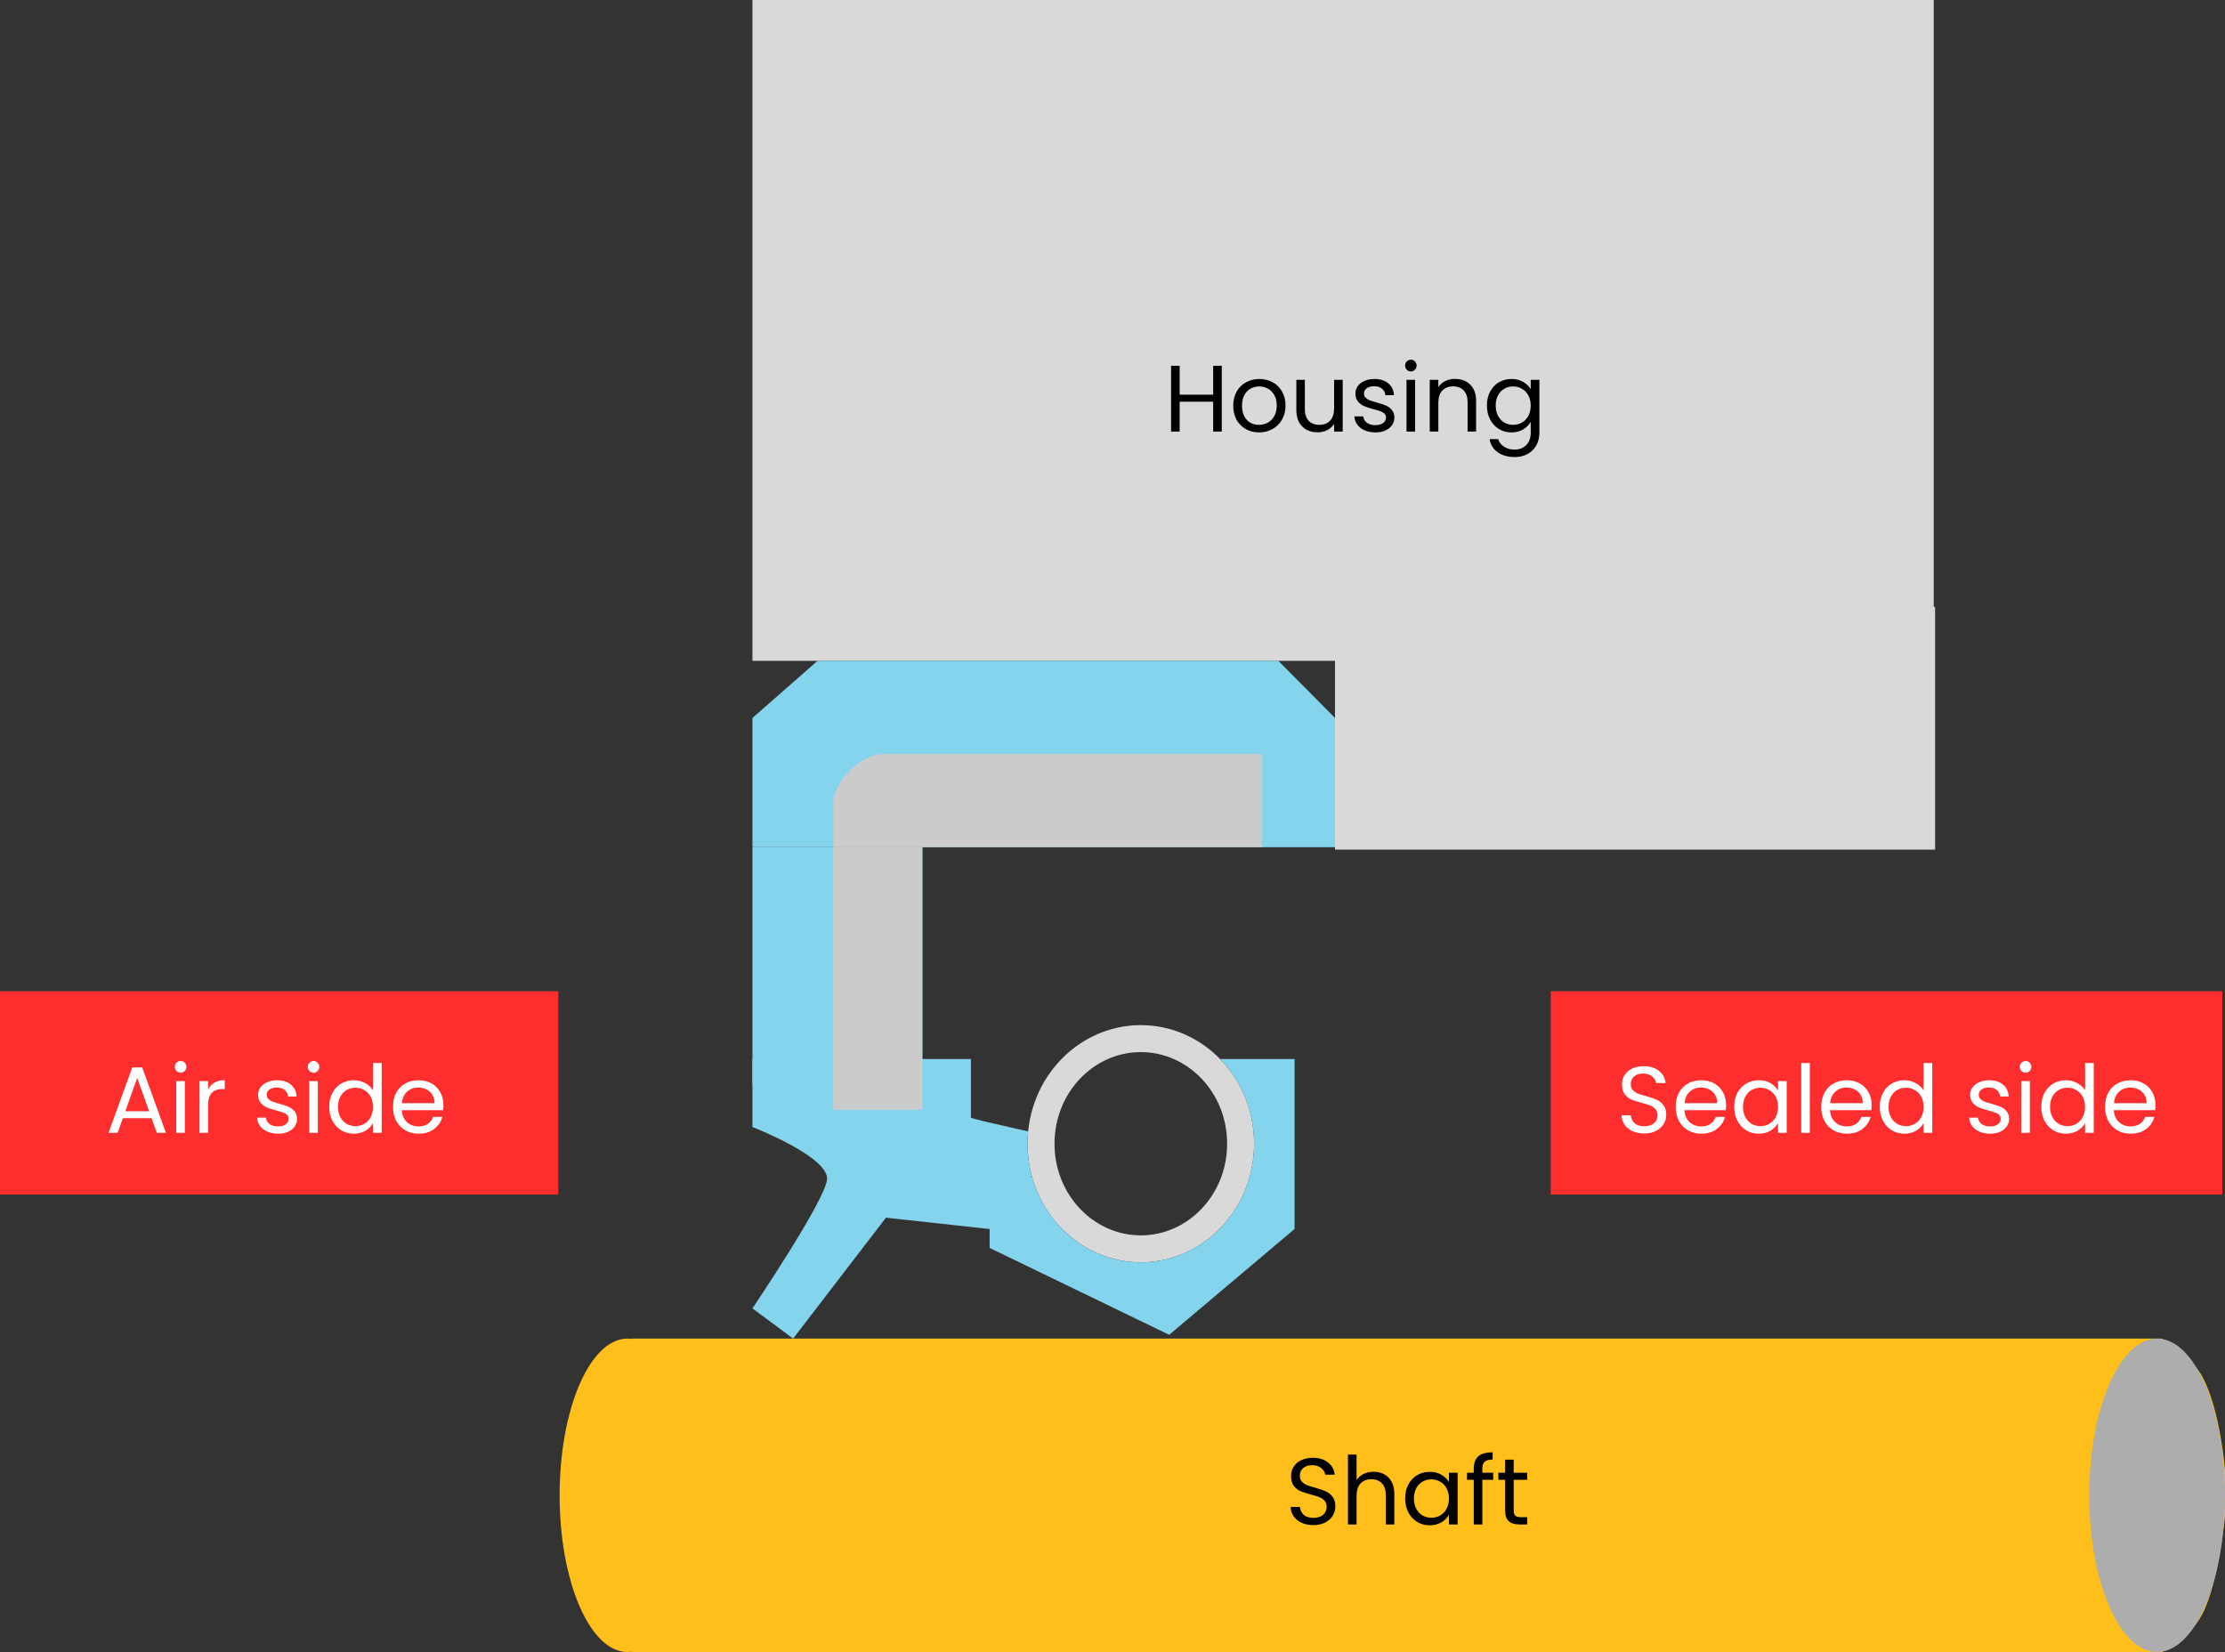 <svg width="330" height="245" viewBox="0 0 330 245" fill="none" xmlns="http://www.w3.org/2000/svg">
<rect x="0" y="0" width="330" height="245" fill="#333333" stroke="none"/>
<rect x="111.6" width="175.2" height="98" fill="#D9D9D9"/>
<path d="M181.206 54.242V64H179.932V59.576H174.962V64H173.688V54.242H174.962V58.526H179.932V54.242H181.206ZM186.728 64.126C186.009 64.126 185.356 63.963 184.768 63.636C184.189 63.309 183.732 62.847 183.396 62.25C183.069 61.643 182.906 60.943 182.906 60.15C182.906 59.366 183.074 58.675 183.41 58.078C183.755 57.471 184.222 57.009 184.81 56.692C185.398 56.365 186.056 56.202 186.784 56.202C187.512 56.202 188.17 56.365 188.758 56.692C189.346 57.009 189.808 57.467 190.144 58.064C190.489 58.661 190.662 59.357 190.662 60.15C190.662 60.943 190.484 61.643 190.13 62.25C189.784 62.847 189.313 63.309 188.716 63.636C188.118 63.963 187.456 64.126 186.728 64.126ZM186.728 63.006C187.185 63.006 187.614 62.899 188.016 62.684C188.417 62.469 188.739 62.147 188.982 61.718C189.234 61.289 189.36 60.766 189.36 60.15C189.36 59.534 189.238 59.011 188.996 58.582C188.753 58.153 188.436 57.835 188.044 57.63C187.652 57.415 187.227 57.308 186.77 57.308C186.303 57.308 185.874 57.415 185.482 57.63C185.099 57.835 184.791 58.153 184.558 58.582C184.324 59.011 184.208 59.534 184.208 60.15C184.208 60.775 184.32 61.303 184.544 61.732C184.777 62.161 185.085 62.483 185.468 62.698C185.85 62.903 186.27 63.006 186.728 63.006ZM199.141 56.328V64H197.867V62.866C197.624 63.258 197.283 63.566 196.845 63.79C196.415 64.005 195.939 64.112 195.417 64.112C194.819 64.112 194.283 63.991 193.807 63.748C193.331 63.496 192.953 63.123 192.673 62.628C192.402 62.133 192.267 61.531 192.267 60.822V56.328H193.527V60.654C193.527 61.41 193.718 61.993 194.101 62.404C194.483 62.805 195.006 63.006 195.669 63.006C196.35 63.006 196.887 62.796 197.279 62.376C197.671 61.956 197.867 61.345 197.867 60.542V56.328H199.141ZM204.008 64.126C203.42 64.126 202.893 64.028 202.426 63.832C201.959 63.627 201.591 63.347 201.32 62.992C201.049 62.628 200.9 62.213 200.872 61.746H202.188C202.225 62.129 202.403 62.441 202.72 62.684C203.047 62.927 203.471 63.048 203.994 63.048C204.479 63.048 204.862 62.941 205.142 62.726C205.422 62.511 205.562 62.241 205.562 61.914C205.562 61.578 205.413 61.331 205.114 61.172C204.815 61.004 204.353 60.841 203.728 60.682C203.159 60.533 202.692 60.383 202.328 60.234C201.973 60.075 201.665 59.847 201.404 59.548C201.152 59.24 201.026 58.839 201.026 58.344C201.026 57.952 201.143 57.593 201.376 57.266C201.609 56.939 201.941 56.683 202.37 56.496C202.799 56.3 203.289 56.202 203.84 56.202C204.689 56.202 205.375 56.417 205.898 56.846C206.421 57.275 206.701 57.863 206.738 58.61H205.464C205.436 58.209 205.273 57.887 204.974 57.644C204.685 57.401 204.293 57.28 203.798 57.28C203.341 57.28 202.977 57.378 202.706 57.574C202.435 57.77 202.3 58.027 202.3 58.344C202.3 58.596 202.379 58.806 202.538 58.974C202.706 59.133 202.911 59.263 203.154 59.366C203.406 59.459 203.751 59.567 204.19 59.688C204.741 59.837 205.189 59.987 205.534 60.136C205.879 60.276 206.173 60.491 206.416 60.78C206.668 61.069 206.799 61.447 206.808 61.914C206.808 62.334 206.691 62.712 206.458 63.048C206.225 63.384 205.893 63.65 205.464 63.846C205.044 64.033 204.559 64.126 204.008 64.126ZM209.264 55.082C209.022 55.082 208.816 54.998 208.648 54.83C208.48 54.662 208.396 54.457 208.396 54.214C208.396 53.971 208.48 53.766 208.648 53.598C208.816 53.43 209.022 53.346 209.264 53.346C209.498 53.346 209.694 53.43 209.852 53.598C210.02 53.766 210.104 53.971 210.104 54.214C210.104 54.457 210.02 54.662 209.852 54.83C209.694 54.998 209.498 55.082 209.264 55.082ZM209.88 56.328V64H208.606V56.328H209.88ZM215.79 56.188C216.723 56.188 217.479 56.473 218.058 57.042C218.636 57.602 218.926 58.414 218.926 59.478V64H217.666V59.66C217.666 58.895 217.474 58.311 217.092 57.91C216.709 57.499 216.186 57.294 215.524 57.294C214.852 57.294 214.315 57.504 213.914 57.924C213.522 58.344 213.326 58.955 213.326 59.758V64H212.052V56.328H213.326V57.42C213.578 57.028 213.918 56.725 214.348 56.51C214.786 56.295 215.267 56.188 215.79 56.188ZM224.171 56.202C224.833 56.202 225.412 56.347 225.907 56.636C226.411 56.925 226.784 57.289 227.027 57.728V56.328H228.315V64.168C228.315 64.868 228.165 65.489 227.867 66.03C227.568 66.581 227.139 67.01 226.579 67.318C226.028 67.626 225.384 67.78 224.647 67.78C223.639 67.78 222.799 67.542 222.127 67.066C221.455 66.59 221.058 65.941 220.937 65.12H222.197C222.337 65.587 222.626 65.96 223.065 66.24C223.503 66.529 224.031 66.674 224.647 66.674C225.347 66.674 225.916 66.455 226.355 66.016C226.803 65.577 227.027 64.961 227.027 64.168V62.558C226.775 63.006 226.401 63.379 225.907 63.678C225.412 63.977 224.833 64.126 224.171 64.126C223.489 64.126 222.869 63.958 222.309 63.622C221.758 63.286 221.324 62.815 221.007 62.208C220.689 61.601 220.531 60.911 220.531 60.136C220.531 59.352 220.689 58.666 221.007 58.078C221.324 57.481 221.758 57.019 222.309 56.692C222.869 56.365 223.489 56.202 224.171 56.202ZM227.027 60.15C227.027 59.571 226.91 59.067 226.677 58.638C226.443 58.209 226.126 57.882 225.725 57.658C225.333 57.425 224.899 57.308 224.423 57.308C223.947 57.308 223.513 57.42 223.121 57.644C222.729 57.868 222.416 58.195 222.183 58.624C221.949 59.053 221.833 59.557 221.833 60.136C221.833 60.724 221.949 61.237 222.183 61.676C222.416 62.105 222.729 62.437 223.121 62.67C223.513 62.894 223.947 63.006 224.423 63.006C224.899 63.006 225.333 62.894 225.725 62.67C226.126 62.437 226.443 62.105 226.677 61.676C226.91 61.237 227.027 60.729 227.027 60.15Z" fill="black"/>
<rect x="198" y="90" width="89" height="36" fill="#D9D9D9"/>
<path d="M116.428 102.235L121.257 98H189.6L193.8 102.235L198 106.471V125.641H111.6V106.471L116.428 102.235Z" fill="#84D4ED"/>
<rect x="111.6" y="125.641" width="25.2" height="35.179" fill="#84D4ED"/>
<path d="M126 114.333C128.4 111.821 130.8 111.821 130.8 111.821H187.2V125.641H123.6V118.731C123.6 118.731 123.6 116.846 126 114.333Z" fill="#CBCBCB"/>
<path d="M184 169.615C184 178.313 177.288 185.205 169.2 185.205C161.112 185.205 154.4 178.313 154.4 169.615C154.4 160.918 161.112 154.026 169.2 154.026C177.288 154.026 184 160.918 184 169.615Z" stroke="#D9D9D9" stroke-width="4"/>
<path fill-rule="evenodd" clip-rule="evenodd" d="M169.2 187.205C178.478 187.205 186 179.33 186 169.615C186 164.694 184.069 160.244 180.957 157.051H192V198.513H111.6V198.513H117.63H192V182.264L173.407 197.952L146.775 185.066V182.264L131.4 180.583L117.63 198.513L111.6 194.031V194.03C111.643 193.966 122.191 178.335 122.655 174.981C123.119 171.625 111.645 167.154 111.6 167.137V157.051H147.78L144 157.051V165.78L145.828 166.265L152.489 167.79C152.43 168.39 152.4 168.999 152.4 169.615C152.4 171.3 152.626 172.93 153.048 174.473L152.633 174.346L153.06 174.514C155.086 181.845 161.545 187.205 169.2 187.205Z" fill="#84D4ED"/>
<rect x="123.6" y="164.59" width="38.949" height="13.2" transform="rotate(-90 123.6 164.59)" fill="#CBCBCB"/>
<path fill-rule="evenodd" clip-rule="evenodd" d="M93.739 198.513H320.603C320.603 198.513 325.152 201.374 326.644 204.167C329.328 209.192 330 217.987 330 217.987V198.513H330V245L330 245V224.897C330 224.897 328.993 234.949 326.644 239.346C324.294 243.743 320.603 245 320.603 245L93.739 245V198.513Z" fill="#FFBF1A"/>
<ellipse cx="319.932" cy="221.756" rx="10.068" ry="23.244" fill="#ADADAD"/>
<ellipse cx="93.068" cy="221.756" rx="10.068" ry="23.244" fill="#FFBF1A"/>
<rect x="230" y="147" width="99.6" height="30.154" fill="#FF2E2E"/>
<path d="M243.881 168.098C243.237 168.098 242.658 167.986 242.145 167.762C241.641 167.529 241.244 167.211 240.955 166.81C240.666 166.399 240.516 165.928 240.507 165.396H241.865C241.912 165.853 242.098 166.241 242.425 166.558C242.761 166.866 243.246 167.02 243.881 167.02C244.488 167.02 244.964 166.871 245.309 166.572C245.664 166.264 245.841 165.872 245.841 165.396C245.841 165.023 245.738 164.719 245.533 164.486C245.328 164.253 245.071 164.075 244.763 163.954C244.455 163.833 244.04 163.702 243.517 163.562C242.873 163.394 242.355 163.226 241.963 163.058C241.58 162.89 241.249 162.629 240.969 162.274C240.698 161.91 240.563 161.425 240.563 160.818C240.563 160.286 240.698 159.815 240.969 159.404C241.24 158.993 241.618 158.676 242.103 158.452C242.598 158.228 243.162 158.116 243.797 158.116C244.712 158.116 245.458 158.345 246.037 158.802C246.625 159.259 246.956 159.866 247.031 160.622H245.631C245.584 160.249 245.388 159.922 245.043 159.642C244.698 159.353 244.24 159.208 243.671 159.208C243.139 159.208 242.705 159.348 242.369 159.628C242.033 159.899 241.865 160.281 241.865 160.776C241.865 161.131 241.963 161.42 242.159 161.644C242.364 161.868 242.612 162.041 242.901 162.162C243.2 162.274 243.615 162.405 244.147 162.554C244.791 162.731 245.309 162.909 245.701 163.086C246.093 163.254 246.429 163.52 246.709 163.884C246.989 164.239 247.129 164.724 247.129 165.34C247.129 165.816 247.003 166.264 246.751 166.684C246.499 167.104 246.126 167.445 245.631 167.706C245.136 167.967 244.553 168.098 243.881 168.098ZM256.004 163.87C256.004 164.113 255.99 164.369 255.962 164.64H249.83C249.876 165.396 250.133 165.989 250.6 166.418C251.076 166.838 251.65 167.048 252.322 167.048C252.872 167.048 253.33 166.922 253.694 166.67C254.067 166.409 254.328 166.063 254.478 165.634H255.85C255.644 166.371 255.234 166.973 254.618 167.44C254.002 167.897 253.236 168.126 252.322 168.126C251.594 168.126 250.94 167.963 250.362 167.636C249.792 167.309 249.344 166.847 249.018 166.25C248.691 165.643 248.528 164.943 248.528 164.15C248.528 163.357 248.686 162.661 249.004 162.064C249.321 161.467 249.764 161.009 250.334 160.692C250.912 160.365 251.575 160.202 252.322 160.202C253.05 160.202 253.694 160.361 254.254 160.678C254.814 160.995 255.243 161.434 255.542 161.994C255.85 162.545 256.004 163.17 256.004 163.87ZM254.688 163.604C254.688 163.119 254.58 162.703 254.366 162.358C254.151 162.003 253.857 161.737 253.484 161.56C253.12 161.373 252.714 161.28 252.266 161.28C251.622 161.28 251.071 161.485 250.614 161.896C250.166 162.307 249.909 162.876 249.844 163.604H254.688ZM257.209 164.136C257.209 163.352 257.368 162.666 257.685 162.078C258.003 161.481 258.437 161.019 258.987 160.692C259.547 160.365 260.168 160.202 260.849 160.202C261.521 160.202 262.105 160.347 262.599 160.636C263.094 160.925 263.463 161.289 263.705 161.728V160.328H264.993V168H263.705V166.572C263.453 167.02 263.075 167.393 262.571 167.692C262.077 167.981 261.498 168.126 260.835 168.126C260.154 168.126 259.538 167.958 258.987 167.622C258.437 167.286 258.003 166.815 257.685 166.208C257.368 165.601 257.209 164.911 257.209 164.136ZM263.705 164.15C263.705 163.571 263.589 163.067 263.355 162.638C263.122 162.209 262.805 161.882 262.403 161.658C262.011 161.425 261.577 161.308 261.101 161.308C260.625 161.308 260.191 161.42 259.799 161.644C259.407 161.868 259.095 162.195 258.861 162.624C258.628 163.053 258.511 163.557 258.511 164.136C258.511 164.724 258.628 165.237 258.861 165.676C259.095 166.105 259.407 166.437 259.799 166.67C260.191 166.894 260.625 167.006 261.101 167.006C261.577 167.006 262.011 166.894 262.403 166.67C262.805 166.437 263.122 166.105 263.355 165.676C263.589 165.237 263.705 164.729 263.705 164.15ZM268.42 157.64V168H267.146V157.64H268.42ZM277.592 163.87C277.592 164.113 277.578 164.369 277.55 164.64H271.418C271.464 165.396 271.721 165.989 272.188 166.418C272.664 166.838 273.238 167.048 273.91 167.048C274.46 167.048 274.918 166.922 275.282 166.67C275.655 166.409 275.916 166.063 276.066 165.634H277.438C277.232 166.371 276.822 166.973 276.206 167.44C275.59 167.897 274.824 168.126 273.91 168.126C273.182 168.126 272.528 167.963 271.95 167.636C271.38 167.309 270.932 166.847 270.606 166.25C270.279 165.643 270.116 164.943 270.116 164.15C270.116 163.357 270.274 162.661 270.592 162.064C270.909 161.467 271.352 161.009 271.922 160.692C272.5 160.365 273.163 160.202 273.91 160.202C274.638 160.202 275.282 160.361 275.842 160.678C276.402 160.995 276.831 161.434 277.13 161.994C277.438 162.545 277.592 163.17 277.592 163.87ZM276.276 163.604C276.276 163.119 276.168 162.703 275.954 162.358C275.739 162.003 275.445 161.737 275.072 161.56C274.708 161.373 274.302 161.28 273.854 161.28C273.21 161.28 272.659 161.485 272.202 161.896C271.754 162.307 271.497 162.876 271.432 163.604H276.276ZM278.797 164.136C278.797 163.352 278.956 162.666 279.273 162.078C279.591 161.481 280.025 161.019 280.575 160.692C281.135 160.365 281.761 160.202 282.451 160.202C283.049 160.202 283.604 160.342 284.117 160.622C284.631 160.893 285.023 161.252 285.293 161.7V157.64H286.581V168H285.293V166.558C285.041 167.015 284.668 167.393 284.173 167.692C283.679 167.981 283.1 168.126 282.437 168.126C281.756 168.126 281.135 167.958 280.575 167.622C280.025 167.286 279.591 166.815 279.273 166.208C278.956 165.601 278.797 164.911 278.797 164.136ZM285.293 164.15C285.293 163.571 285.177 163.067 284.943 162.638C284.71 162.209 284.393 161.882 283.991 161.658C283.599 161.425 283.165 161.308 282.689 161.308C282.213 161.308 281.779 161.42 281.387 161.644C280.995 161.868 280.683 162.195 280.449 162.624C280.216 163.053 280.099 163.557 280.099 164.136C280.099 164.724 280.216 165.237 280.449 165.676C280.683 166.105 280.995 166.437 281.387 166.67C281.779 166.894 282.213 167.006 282.689 167.006C283.165 167.006 283.599 166.894 283.991 166.67C284.393 166.437 284.71 166.105 284.943 165.676C285.177 165.237 285.293 164.729 285.293 164.15ZM295.183 168.126C294.595 168.126 294.067 168.028 293.601 167.832C293.134 167.627 292.765 167.347 292.495 166.992C292.224 166.628 292.075 166.213 292.047 165.746H293.363C293.4 166.129 293.577 166.441 293.895 166.684C294.221 166.927 294.646 167.048 295.169 167.048C295.654 167.048 296.037 166.941 296.317 166.726C296.597 166.511 296.737 166.241 296.737 165.914C296.737 165.578 296.587 165.331 296.289 165.172C295.99 165.004 295.528 164.841 294.903 164.682C294.333 164.533 293.867 164.383 293.503 164.234C293.148 164.075 292.84 163.847 292.579 163.548C292.327 163.24 292.201 162.839 292.201 162.344C292.201 161.952 292.317 161.593 292.551 161.266C292.784 160.939 293.115 160.683 293.545 160.496C293.974 160.3 294.464 160.202 295.015 160.202C295.864 160.202 296.55 160.417 297.073 160.846C297.595 161.275 297.875 161.863 297.913 162.61H296.639C296.611 162.209 296.447 161.887 296.149 161.644C295.859 161.401 295.467 161.28 294.973 161.28C294.515 161.28 294.151 161.378 293.881 161.574C293.61 161.77 293.475 162.027 293.475 162.344C293.475 162.596 293.554 162.806 293.713 162.974C293.881 163.133 294.086 163.263 294.329 163.366C294.581 163.459 294.926 163.567 295.365 163.688C295.915 163.837 296.363 163.987 296.709 164.136C297.054 164.276 297.348 164.491 297.591 164.78C297.843 165.069 297.973 165.447 297.983 165.914C297.983 166.334 297.866 166.712 297.633 167.048C297.399 167.384 297.068 167.65 296.639 167.846C296.219 168.033 295.733 168.126 295.183 168.126ZM300.439 159.082C300.196 159.082 299.991 158.998 299.823 158.83C299.655 158.662 299.571 158.457 299.571 158.214C299.571 157.971 299.655 157.766 299.823 157.598C299.991 157.43 300.196 157.346 300.439 157.346C300.672 157.346 300.868 157.43 301.027 157.598C301.195 157.766 301.279 157.971 301.279 158.214C301.279 158.457 301.195 158.662 301.027 158.83C300.868 158.998 300.672 159.082 300.439 159.082ZM301.055 160.328V168H299.781V160.328H301.055ZM302.75 164.136C302.75 163.352 302.909 162.666 303.226 162.078C303.544 161.481 303.978 161.019 304.528 160.692C305.088 160.365 305.714 160.202 306.404 160.202C307.002 160.202 307.557 160.342 308.07 160.622C308.584 160.893 308.976 161.252 309.246 161.7V157.64H310.534V168H309.246V166.558C308.994 167.015 308.621 167.393 308.126 167.692C307.632 167.981 307.053 168.126 306.39 168.126C305.709 168.126 305.088 167.958 304.528 167.622C303.978 167.286 303.544 166.815 303.226 166.208C302.909 165.601 302.75 164.911 302.75 164.136ZM309.246 164.15C309.246 163.571 309.13 163.067 308.896 162.638C308.663 162.209 308.346 161.882 307.944 161.658C307.552 161.425 307.118 161.308 306.642 161.308C306.166 161.308 305.732 161.42 305.34 161.644C304.948 161.868 304.636 162.195 304.402 162.624C304.169 163.053 304.052 163.557 304.052 164.136C304.052 164.724 304.169 165.237 304.402 165.676C304.636 166.105 304.948 166.437 305.34 166.67C305.732 166.894 306.166 167.006 306.642 167.006C307.118 167.006 307.552 166.894 307.944 166.67C308.346 166.437 308.663 166.105 308.896 165.676C309.13 165.237 309.246 164.729 309.246 164.15ZM319.687 163.87C319.687 164.113 319.673 164.369 319.645 164.64H313.513C313.56 165.396 313.817 165.989 314.283 166.418C314.759 166.838 315.333 167.048 316.005 167.048C316.556 167.048 317.013 166.922 317.377 166.67C317.751 166.409 318.012 166.063 318.161 165.634H319.533C319.328 166.371 318.917 166.973 318.301 167.44C317.685 167.897 316.92 168.126 316.005 168.126C315.277 168.126 314.624 167.963 314.045 167.636C313.476 167.309 313.028 166.847 312.701 166.25C312.375 165.643 312.211 164.943 312.211 164.15C312.211 163.357 312.37 162.661 312.687 162.064C313.005 161.467 313.448 161.009 314.017 160.692C314.596 160.365 315.259 160.202 316.005 160.202C316.733 160.202 317.377 160.361 317.937 160.678C318.497 160.995 318.927 161.434 319.225 161.994C319.533 162.545 319.687 163.17 319.687 163.87ZM318.371 163.604C318.371 163.119 318.264 162.703 318.049 162.358C317.835 162.003 317.541 161.737 317.167 161.56C316.803 161.373 316.397 161.28 315.949 161.28C315.305 161.28 314.755 161.485 314.297 161.896C313.849 162.307 313.593 162.876 313.527 163.604H318.371Z" fill="white"/>
<rect y="147" width="82.8" height="30.154" fill="#FF2E2E"/>
<path d="M22.478 165.83H18.222L17.438 168H16.094L19.622 158.298H21.092L24.606 168H23.262L22.478 165.83ZM22.114 164.794L20.35 159.866L18.586 164.794H22.114ZM26.801 159.082C26.559 159.082 26.353 158.998 26.185 158.83C26.017 158.662 25.933 158.457 25.933 158.214C25.933 157.971 26.017 157.766 26.185 157.598C26.353 157.43 26.559 157.346 26.801 157.346C27.035 157.346 27.231 157.43 27.389 157.598C27.557 157.766 27.641 157.971 27.641 158.214C27.641 158.457 27.557 158.662 27.389 158.83C27.231 158.998 27.035 159.082 26.801 159.082ZM27.417 160.328V168H26.143V160.328H27.417ZM30.863 161.574C31.087 161.135 31.404 160.795 31.815 160.552C32.235 160.309 32.743 160.188 33.341 160.188V161.504H33.005C31.577 161.504 30.863 162.279 30.863 163.828V168H29.589V160.328H30.863V161.574ZM41.26 168.126C40.672 168.126 40.145 168.028 39.678 167.832C39.211 167.627 38.843 167.347 38.572 166.992C38.301 166.628 38.152 166.213 38.124 165.746H39.44C39.477 166.129 39.654 166.441 39.972 166.684C40.298 166.927 40.723 167.048 41.246 167.048C41.731 167.048 42.114 166.941 42.394 166.726C42.674 166.511 42.814 166.241 42.814 165.914C42.814 165.578 42.664 165.331 42.366 165.172C42.067 165.004 41.605 164.841 40.98 164.682C40.41 164.533 39.944 164.383 39.58 164.234C39.225 164.075 38.917 163.847 38.656 163.548C38.404 163.24 38.278 162.839 38.278 162.344C38.278 161.952 38.395 161.593 38.628 161.266C38.861 160.939 39.193 160.683 39.622 160.496C40.051 160.3 40.541 160.202 41.092 160.202C41.941 160.202 42.627 160.417 43.15 160.846C43.672 161.275 43.953 161.863 43.99 162.61H42.716C42.688 162.209 42.525 161.887 42.226 161.644C41.937 161.401 41.544 161.28 41.05 161.28C40.593 161.28 40.228 161.378 39.958 161.574C39.687 161.77 39.552 162.027 39.552 162.344C39.552 162.596 39.631 162.806 39.79 162.974C39.958 163.133 40.163 163.263 40.406 163.366C40.658 163.459 41.003 163.567 41.442 163.688C41.992 163.837 42.441 163.987 42.786 164.136C43.131 164.276 43.425 164.491 43.668 164.78C43.92 165.069 44.05 165.447 44.06 165.914C44.06 166.334 43.943 166.712 43.71 167.048C43.477 167.384 43.145 167.65 42.716 167.846C42.296 168.033 41.81 168.126 41.26 168.126ZM46.516 159.082C46.274 159.082 46.068 158.998 45.9 158.83C45.732 158.662 45.648 158.457 45.648 158.214C45.648 157.971 45.732 157.766 45.9 157.598C46.068 157.43 46.274 157.346 46.516 157.346C46.75 157.346 46.946 157.43 47.104 157.598C47.272 157.766 47.356 157.971 47.356 158.214C47.356 158.457 47.272 158.662 47.104 158.83C46.946 158.998 46.75 159.082 46.516 159.082ZM47.132 160.328V168H45.858V160.328H47.132ZM48.828 164.136C48.828 163.352 48.986 162.666 49.304 162.078C49.621 161.481 50.055 161.019 50.606 160.692C51.166 160.365 51.791 160.202 52.482 160.202C53.079 160.202 53.634 160.342 54.148 160.622C54.661 160.893 55.053 161.252 55.324 161.7V157.64H56.612V168H55.324V166.558C55.072 167.015 54.698 167.393 54.204 167.692C53.709 167.981 53.13 168.126 52.468 168.126C51.786 168.126 51.166 167.958 50.606 167.622C50.055 167.286 49.621 166.815 49.304 166.208C48.986 165.601 48.828 164.911 48.828 164.136ZM55.324 164.15C55.324 163.571 55.207 163.067 54.974 162.638C54.74 162.209 54.423 161.882 54.022 161.658C53.63 161.425 53.196 161.308 52.72 161.308C52.244 161.308 51.81 161.42 51.418 161.644C51.026 161.868 50.713 162.195 50.48 162.624C50.246 163.053 50.13 163.557 50.13 164.136C50.13 164.724 50.246 165.237 50.48 165.676C50.713 166.105 51.026 166.437 51.418 166.67C51.81 166.894 52.244 167.006 52.72 167.006C53.196 167.006 53.63 166.894 54.022 166.67C54.423 166.437 54.74 166.105 54.974 165.676C55.207 165.237 55.324 164.729 55.324 164.15ZM65.764 163.87C65.764 164.113 65.751 164.369 65.722 164.64H59.59C59.637 165.396 59.894 165.989 60.361 166.418C60.837 166.838 61.41 167.048 62.083 167.048C62.633 167.048 63.09 166.922 63.455 166.67C63.828 166.409 64.089 166.063 64.239 165.634H65.611C65.405 166.371 64.995 166.973 64.379 167.44C63.763 167.897 62.997 168.126 62.083 168.126C61.355 168.126 60.701 167.963 60.123 167.636C59.553 167.309 59.105 166.847 58.779 166.25C58.452 165.643 58.288 164.943 58.288 164.15C58.288 163.357 58.447 162.661 58.764 162.064C59.082 161.467 59.525 161.009 60.094 160.692C60.673 160.365 61.336 160.202 62.083 160.202C62.81 160.202 63.455 160.361 64.014 160.678C64.575 160.995 65.004 161.434 65.302 161.994C65.611 162.545 65.764 163.17 65.764 163.87ZM64.448 163.604C64.448 163.119 64.341 162.703 64.126 162.358C63.912 162.003 63.618 161.737 63.245 161.56C62.88 161.373 62.474 161.28 62.026 161.28C61.383 161.28 60.832 161.485 60.374 161.896C59.926 162.307 59.67 162.876 59.605 163.604H64.448Z" fill="white"/>
<path d="M194.802 226.175C194.158 226.175 193.58 226.063 193.066 225.839C192.562 225.606 192.166 225.288 191.876 224.887C191.587 224.476 191.438 224.005 191.428 223.473H192.786C192.833 223.93 193.02 224.318 193.346 224.635C193.682 224.943 194.168 225.097 194.802 225.097C195.409 225.097 195.885 224.948 196.23 224.649C196.585 224.341 196.762 223.949 196.762 223.473C196.762 223.1 196.66 222.796 196.454 222.563C196.249 222.33 195.992 222.152 195.684 222.031C195.376 221.91 194.961 221.779 194.438 221.639C193.794 221.471 193.276 221.303 192.884 221.135C192.502 220.967 192.17 220.706 191.89 220.351C191.62 219.987 191.484 219.502 191.484 218.895C191.484 218.363 191.62 217.892 191.89 217.481C192.161 217.07 192.539 216.753 193.024 216.529C193.519 216.305 194.084 216.193 194.718 216.193C195.633 216.193 196.38 216.422 196.958 216.879C197.546 217.336 197.878 217.943 197.952 218.699H196.552C196.506 218.326 196.31 217.999 195.964 217.719C195.619 217.43 195.162 217.285 194.592 217.285C194.06 217.285 193.626 217.425 193.29 217.705C192.954 217.976 192.786 218.358 192.786 218.853C192.786 219.208 192.884 219.497 193.08 219.721C193.286 219.945 193.533 220.118 193.822 220.239C194.121 220.351 194.536 220.482 195.068 220.631C195.712 220.808 196.23 220.986 196.622 221.163C197.014 221.331 197.35 221.597 197.63 221.961C197.91 222.316 198.05 222.801 198.05 223.417C198.05 223.893 197.924 224.341 197.672 224.761C197.42 225.181 197.047 225.522 196.552 225.783C196.058 226.044 195.474 226.175 194.802 226.175ZM203.733 218.265C204.312 218.265 204.834 218.391 205.301 218.643C205.768 218.886 206.132 219.254 206.393 219.749C206.664 220.244 206.799 220.846 206.799 221.555V226.077H205.539V221.737C205.539 220.972 205.348 220.388 204.965 219.987C204.582 219.576 204.06 219.371 203.397 219.371C202.725 219.371 202.188 219.581 201.787 220.001C201.395 220.421 201.199 221.032 201.199 221.835V226.077H199.925V215.717H201.199V219.497C201.451 219.105 201.796 218.802 202.235 218.587C202.683 218.372 203.182 218.265 203.733 218.265ZM208.404 222.213C208.404 221.429 208.563 220.743 208.88 220.155C209.197 219.558 209.631 219.096 210.182 218.769C210.742 218.442 211.363 218.279 212.044 218.279C212.716 218.279 213.299 218.424 213.794 218.713C214.289 219.002 214.657 219.366 214.9 219.805V218.405H216.188V226.077H214.9V224.649C214.648 225.097 214.27 225.47 213.766 225.769C213.271 226.058 212.693 226.203 212.03 226.203C211.349 226.203 210.733 226.035 210.182 225.699C209.631 225.363 209.197 224.892 208.88 224.285C208.563 223.678 208.404 222.988 208.404 222.213ZM214.9 222.227C214.9 221.648 214.783 221.144 214.55 220.715C214.317 220.286 213.999 219.959 213.598 219.735C213.206 219.502 212.772 219.385 212.296 219.385C211.82 219.385 211.386 219.497 210.994 219.721C210.602 219.945 210.289 220.272 210.056 220.701C209.823 221.13 209.706 221.634 209.706 222.213C209.706 222.801 209.823 223.314 210.056 223.753C210.289 224.182 210.602 224.514 210.994 224.747C211.386 224.971 211.82 225.083 212.296 225.083C212.772 225.083 213.206 224.971 213.598 224.747C213.999 224.514 214.317 224.182 214.55 223.753C214.783 223.314 214.9 222.806 214.9 222.227ZM221.463 219.455H219.853V226.077H218.579V219.455H217.585V218.405H218.579V217.859C218.579 217 218.798 216.375 219.237 215.983C219.685 215.582 220.399 215.381 221.379 215.381V216.445C220.819 216.445 220.422 216.557 220.189 216.781C219.965 216.996 219.853 217.355 219.853 217.859V218.405H221.463V219.455ZM224.502 219.455V223.977C224.502 224.35 224.582 224.616 224.74 224.775C224.899 224.924 225.174 224.999 225.566 224.999H226.504V226.077H225.356C224.647 226.077 224.115 225.914 223.76 225.587C223.406 225.26 223.228 224.724 223.228 223.977V219.455H222.234V218.405H223.228V216.473H224.502V218.405H226.504V219.455H224.502Z" fill="black"/>
</svg>
